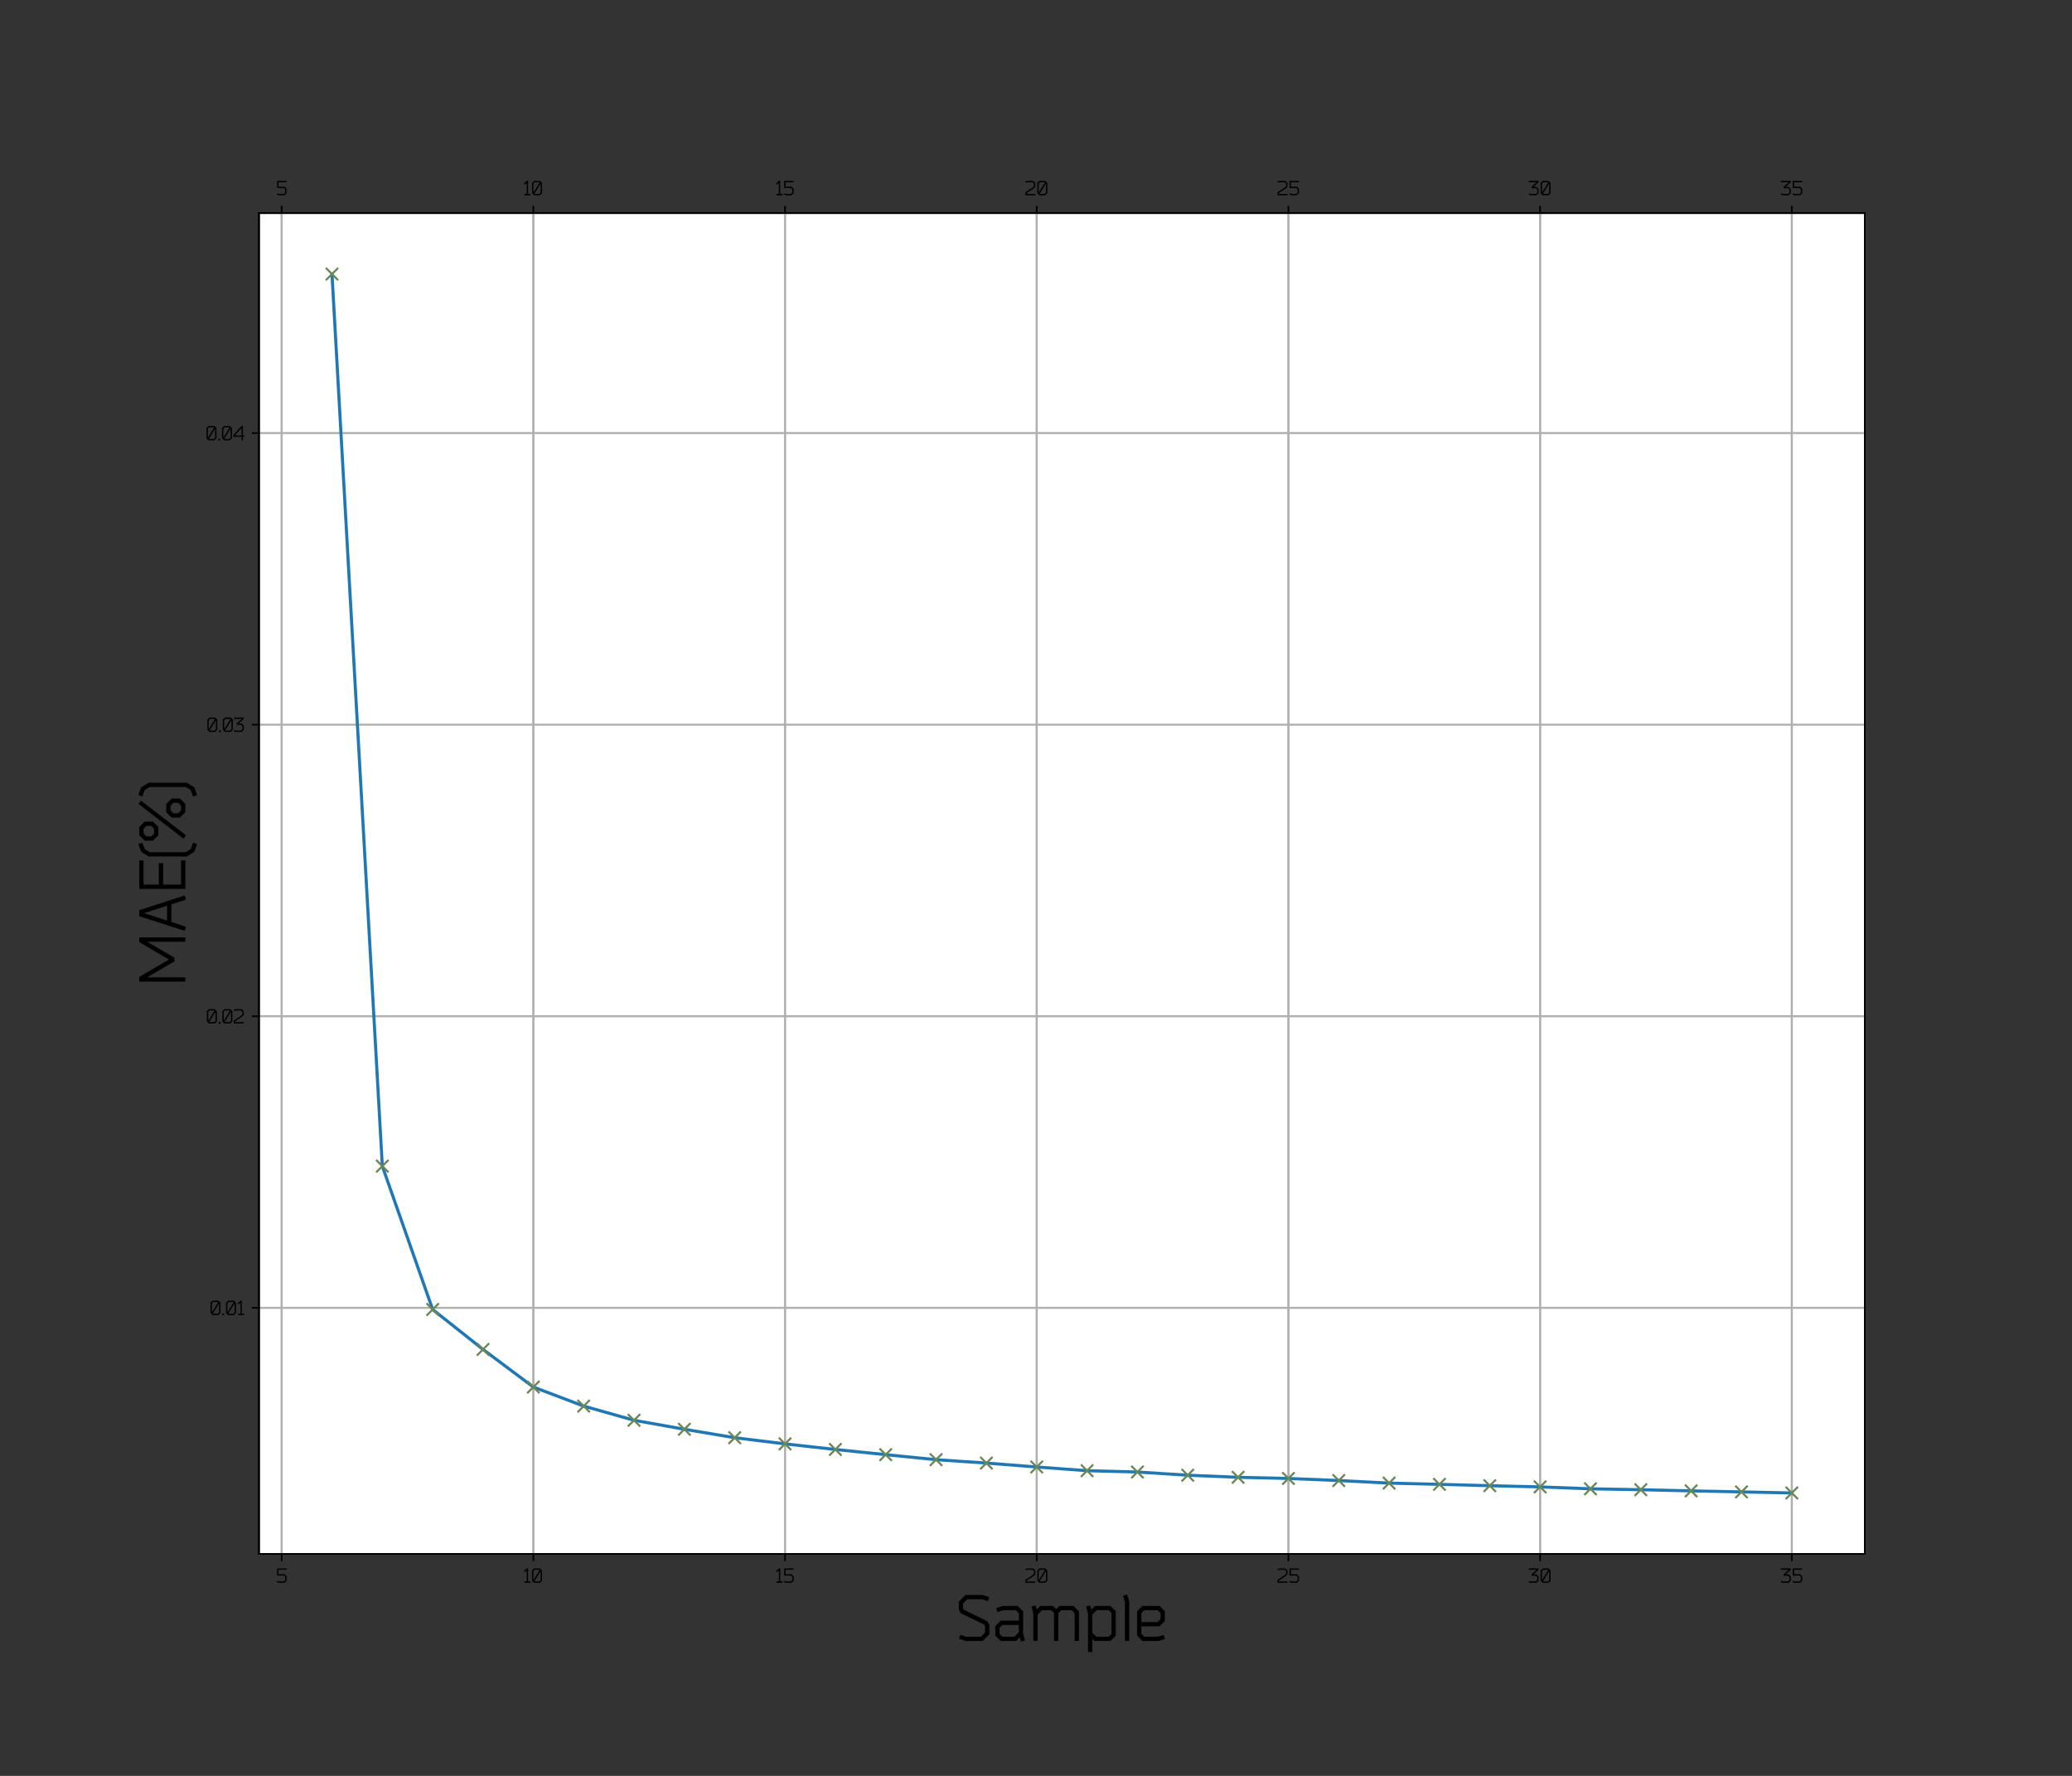 <?xml version="1.0" encoding="utf-8" standalone="no"?>
<!DOCTYPE svg PUBLIC "-//W3C//DTD SVG 1.1//EN"
  "http://www.w3.org/Graphics/SVG/1.1/DTD/svg11.dtd">
<!-- Created with matplotlib (https://matplotlib.org/) -->
<svg height="864pt" version="1.1" viewBox="0 0 1008 864" width="1008pt" xmlns="http://www.w3.org/2000/svg" xmlns:xlink="http://www.w3.org/1999/xlink">
 <rect x="0" y="0" width="1008" height="864" fill="#333333" stroke="none"/>
 <defs>
  <style type="text/css">*{stroke-linecap:butt;stroke-linejoin:round;}</style>
 </defs>
 <g id="figure_1">
  <g id="patch_1">
   <path d="M 0 864 
L 1008 864 
L 1008 0 
L 0 0 
z
" style="fill:none;"/>
  </g>
  <g id="axes_1">
   <g id="patch_2">
    <path d="M 126 756 
L 907.2 756 
L 907.2 103.68 
L 126 103.68 
z
" style="fill:#ffffff;"/>
   </g>
   <g id="matplotlib.axis_1">
    <g id="xtick_1">
     <g id="line2d_1">
      <path clip-path="url(#peb6d1bf1be)" d="M 137.02 756 
L 137.02 103.68 
" style="fill:none;stroke:#b0b0b0;stroke-linecap:square;"/>
     </g>
     <g id="line2d_2">
      <defs>
       <path d="M 0 0 
L 0 3.5 
" id="m96bf198986" style="stroke:#000000;stroke-width:0.8;"/>
      </defs>
      <g>
       <use style="stroke:#000000;stroke-width:0.8;" x="137.02" xlink:href="#m96bf198986" y="756"/>
      </g>
     </g>
     <g id="text_1">
      <!-- 5 -->
      <g transform="translate(134.225 770.07)scale(0.1 -0.1)">
       <defs>
        <path d="M 5.906 70 
L 5.906 35.297 
L 38.906 35.297 
L 45.406 28.797 
L 45.406 13 
L 38.797 6.5 
L 15.797 6.5 
L 7.094 9.5 
L 5 3.406 
L 15.094 0 
L 41.594 0 
L 51.906 10.203 
L 51.906 31.594 
L 41.703 41.797 
L 12.406 41.797 
L 12.406 63.5 
L 51.906 63.5 
L 51.906 70 
z
" id="Bender-53"/>
       </defs>
       <use xlink:href="#Bender-53"/>
      </g>
     </g>
    </g>
    <g id="xtick_2">
     <g id="line2d_3">
      <path clip-path="url(#peb6d1bf1be)" d="M 259.465 756 
L 259.465 103.68 
" style="fill:none;stroke:#b0b0b0;stroke-linecap:square;"/>
     </g>
     <g id="line2d_4">
      <g>
       <use style="stroke:#000000;stroke-width:0.8;" x="259.465" xlink:href="#m96bf198986" y="756"/>
      </g>
     </g>
     <g id="text_2">
      <!-- 10 -->
      <g transform="translate(254.645 770.07)scale(0.1 -0.1)">
       <defs>
        <path d="M 34 0 
L 34 6.5 
L 22.406 6.5 
L 22.406 70.094 
L 15.906 70.094 
L 2 56.203 
L 6.594 51.594 
L 15.906 60.906 
L 15.906 6.5 
L 4.297 6.5 
L 4.297 0 
z
" id="Bender-49"/>
        <path d="M 12.5 12.5 
L 12.5 57.094 
L 19 63.5 
L 41.594 63.5 
L 43 62.203 
z
M 47.906 57.5 
L 47.906 12.906 
L 41.406 6.5 
L 18.797 6.5 
L 17.406 7.797 
z
M 44.203 70 
L 16.297 70 
L 6 59.797 
L 6 10.203 
L 16.203 0 
L 44.094 0 
L 54.406 10.203 
L 54.406 59.797 
z
" id="Bender-48"/>
       </defs>
       <use xlink:href="#Bender-49"/>
       <use x="36" xlink:href="#Bender-48"/>
      </g>
     </g>
    </g>
    <g id="xtick_3">
     <g id="line2d_5">
      <path clip-path="url(#peb6d1bf1be)" d="M 381.91 756 
L 381.91 103.68 
" style="fill:none;stroke:#b0b0b0;stroke-linecap:square;"/>
     </g>
     <g id="line2d_6">
      <g>
       <use style="stroke:#000000;stroke-width:0.8;" x="381.91" xlink:href="#m96bf198986" y="756"/>
      </g>
     </g>
     <g id="text_3">
      <!-- 15 -->
      <g transform="translate(377.315 770.07)scale(0.1 -0.1)">
       <use xlink:href="#Bender-49"/>
       <use x="36" xlink:href="#Bender-53"/>
      </g>
     </g>
    </g>
    <g id="xtick_4">
     <g id="line2d_7">
      <path clip-path="url(#peb6d1bf1be)" d="M 504.355 756 
L 504.355 103.68 
" style="fill:none;stroke:#b0b0b0;stroke-linecap:square;"/>
     </g>
     <g id="line2d_8">
      <g>
       <use style="stroke:#000000;stroke-width:0.8;" x="504.355" xlink:href="#m96bf198986" y="756"/>
      </g>
     </g>
     <g id="text_4">
      <!-- 20 -->
      <g transform="translate(498.605 770.07)scale(0.1 -0.1)">
       <defs>
        <path d="M 12.797 63.5 
L 37.797 63.5 
L 44.094 57.094 
L 44.094 44.5 
L 36.797 37.094 
L 2.094 14.406 
L 2.094 0 
L 50.594 0 
L 50.594 6.5 
L 8.594 6.5 
L 8.594 10.906 
L 41.297 32.297 
L 50.594 41.594 
L 50.594 59.703 
L 40.406 70 
L 12.297 70 
L 2 66.797 
L 4 60.703 
z
" id="Bender-50"/>
       </defs>
       <use xlink:href="#Bender-50"/>
       <use x="54.6" xlink:href="#Bender-48"/>
      </g>
     </g>
    </g>
    <g id="xtick_5">
     <g id="line2d_9">
      <path clip-path="url(#peb6d1bf1be)" d="M 626.801 756 
L 626.801 103.68 
" style="fill:none;stroke:#b0b0b0;stroke-linecap:square;"/>
     </g>
     <g id="line2d_10">
      <g>
       <use style="stroke:#000000;stroke-width:0.8;" x="626.801" xlink:href="#m96bf198986" y="756"/>
      </g>
     </g>
     <g id="text_5">
      <!-- 25 -->
      <g transform="translate(621.276 770.07)scale(0.1 -0.1)">
       <use xlink:href="#Bender-50"/>
       <use x="54.6" xlink:href="#Bender-53"/>
      </g>
     </g>
    </g>
    <g id="xtick_6">
     <g id="line2d_11">
      <path clip-path="url(#peb6d1bf1be)" d="M 749.246 756 
L 749.246 103.68 
" style="fill:none;stroke:#b0b0b0;stroke-linecap:square;"/>
     </g>
     <g id="line2d_12">
      <g>
       <use style="stroke:#000000;stroke-width:0.8;" x="749.246" xlink:href="#m96bf198986" y="756"/>
      </g>
     </g>
     <g id="text_6">
      <!-- 30 -->
      <g transform="translate(743.55 770.07)scale(0.1 -0.1)">
       <defs>
        <path d="M 11.094 0 
L 39.203 0 
L 49.5 10.203 
L 49.5 30.797 
L 39.297 41 
L 24.094 41 
L 49.5 63.406 
L 49.5 70 
L 2.094 70 
L 2.094 63.5 
L 40.094 63.5 
L 15.094 41.406 
L 15.094 34.5 
L 36.703 34.5 
L 43 28.203 
L 43 12.797 
L 36.594 6.5 
L 11.797 6.5 
L 3.094 9.5 
L 1 3.406 
z
" id="Bender-51"/>
       </defs>
       <use xlink:href="#Bender-51"/>
       <use x="53.5" xlink:href="#Bender-48"/>
      </g>
     </g>
    </g>
    <g id="xtick_7">
     <g id="line2d_13">
      <path clip-path="url(#peb6d1bf1be)" d="M 871.691 756 
L 871.691 103.68 
" style="fill:none;stroke:#b0b0b0;stroke-linecap:square;"/>
     </g>
     <g id="line2d_14">
      <g>
       <use style="stroke:#000000;stroke-width:0.8;" x="871.691" xlink:href="#m96bf198986" y="756"/>
      </g>
     </g>
     <g id="text_7">
      <!-- 35 -->
      <g transform="translate(866.221 770.07)scale(0.1 -0.1)">
       <use xlink:href="#Bender-51"/>
       <use x="53.5" xlink:href="#Bender-53"/>
      </g>
     </g>
    </g>
    <g id="text_8">
     <!-- Sample -->
     <g transform="translate(465.175 798.375)scale(0.32 -0.32)">
      <defs>
       <path d="M 39.203 63.5 
L 48.203 60.703 
L 50.203 66.703 
L 40.406 70 
L 14.203 70 
L 4 59.797 
L 4 48 
L 6.703 42.406 
L 42.5 25 
L 43.906 22.406 
L 43.906 12.906 
L 37.5 6.5 
L 15 6.5 
L 6.297 9.5 
L 4.203 3.406 
L 14.297 0 
L 40.203 0 
L 50.406 10.203 
L 50.406 24.297 
L 47.297 30.094 
L 11.703 47.406 
L 10.5 49.906 
L 10.5 57.094 
L 16.906 63.5 
z
" id="Bender-83"/>
       <path d="M 47.297 45.094 
L 39 53.297 
L 16.406 53.297 
L 6.297 49.906 
L 8.406 43.797 
L 17.094 46.797 
L 36.297 46.797 
L 40.797 42.406 
L 40.797 30.906 
L 13.297 30.906 
L 5 22.703 
L 5 8.203 
L 13.297 0 
L 36.703 0 
L 42.297 5.594 
L 43.906 -0.797 
L 50.094 0.703 
L 47.297 12 
z
M 34.094 6.5 
L 16 6.5 
L 11.5 10.906 
L 11.5 20 
L 16 24.406 
L 40.797 24.406 
L 40.797 13.203 
z
" id="Bender-97"/>
       <path d="M 7.797 0 
L 14.297 0 
L 14.297 40.094 
L 21 46.797 
L 34.703 46.797 
L 39.203 42.297 
L 39.203 0 
L 45.703 0 
L 45.703 42.406 
L 50.094 46.797 
L 66.094 46.797 
L 70.594 42.297 
L 70.594 0 
L 77.094 0 
L 77.094 45 
L 68.906 53.297 
L 47.406 53.297 
L 42.5 48.406 
L 37.594 53.297 
L 18.406 53.297 
L 12.797 47.703 
L 11.203 54.094 
L 5 52.594 
L 7.797 41.297 
z
" id="Bender-109"/>
       <path d="M 14.297 12.5 
L 14.297 40.094 
L 21 46.797 
L 39.203 46.797 
L 43.5 42.5 
L 43.5 10.797 
L 39.203 6.5 
L 20.297 6.5 
z
M 14.297 3.203 
L 17.5 0 
L 41.906 0 
L 50 8.094 
L 50 45.203 
L 41.906 53.297 
L 18.406 53.297 
L 12.797 47.703 
L 11.203 54.094 
L 5 52.594 
L 7.797 41.297 
L 7.797 -16.797 
L 14.297 -16.797 
z
" id="Bender-112"/>
       <path d="M 14.406 60.594 
L 11.094 70.703 
L 5 68.703 
L 7.906 59.906 
L 7.906 0 
L 14.406 0 
z
" id="Bender-108"/>
       <path d="M 37.594 6.5 
L 16.906 6.5 
L 12.5 10.906 
L 12.5 22.297 
L 40 22.297 
L 48.203 30.406 
L 48.203 45.094 
L 40 53.297 
L 14.203 53.297 
L 6 45.094 
L 6 8.203 
L 14.203 0 
L 38.203 0 
L 48.406 3.203 
L 46.406 9.297 
z
M 16.906 46.797 
L 37.297 46.797 
L 41.703 42.406 
L 41.703 33.203 
L 37.297 28.797 
L 12.5 28.797 
L 12.5 42.406 
z
" id="Bender-101"/>
      </defs>
      <use xlink:href="#Bender-83"/>
      <use x="54.4" xlink:href="#Bender-97"/>
      <use x="109.5" xlink:href="#Bender-109"/>
      <use x="192.6" xlink:href="#Bender-112"/>
      <use x="248.6" xlink:href="#Bender-108"/>
      <use x="269" xlink:href="#Bender-101"/>
     </g>
    </g>
   </g>
   <g id="matplotlib.axis_2">
    <g id="ytick_1">
     <g id="line2d_15">
      <path clip-path="url(#peb6d1bf1be)" d="M 126 636.279 
L 907.2 636.279 
" style="fill:none;stroke:#b0b0b0;stroke-linecap:square;"/>
     </g>
     <g id="line2d_16">
      <defs>
       <path d="M 0 0 
L -3.5 0 
" id="m7be181a25d" style="stroke:#000000;stroke-width:0.8;"/>
      </defs>
      <g>
       <use style="stroke:#000000;stroke-width:0.8;" x="126" xlink:href="#m7be181a25d" y="636.279"/>
      </g>
     </g>
     <g id="text_9">
      <!-- 0.01 -->
      <g transform="translate(101.819 639.814)scale(0.1 -0.1)">
       <defs>
        <path d="M 5.406 -1 
L 9.594 -1 
L 12 1.406 
L 12 5.594 
L 9.594 8 
L 5.406 8 
L 3 5.594 
L 3 1.406 
z
" id="Bender-46"/>
       </defs>
       <use xlink:href="#Bender-48"/>
       <use x="60.4" xlink:href="#Bender-46"/>
       <use x="75.4" xlink:href="#Bender-48"/>
       <use x="135.8" xlink:href="#Bender-49"/>
      </g>
     </g>
    </g>
    <g id="ytick_2">
     <g id="line2d_17">
      <path clip-path="url(#peb6d1bf1be)" d="M 126 494.422 
L 907.2 494.422 
" style="fill:none;stroke:#b0b0b0;stroke-linecap:square;"/>
     </g>
     <g id="line2d_18">
      <g>
       <use style="stroke:#000000;stroke-width:0.8;" x="126" xlink:href="#m7be181a25d" y="494.422"/>
      </g>
     </g>
     <g id="text_10">
      <!-- 0.02 -->
      <g transform="translate(100.059 497.957)scale(0.1 -0.1)">
       <use xlink:href="#Bender-48"/>
       <use x="60.4" xlink:href="#Bender-46"/>
       <use x="75.4" xlink:href="#Bender-48"/>
       <use x="134.8" xlink:href="#Bender-50"/>
      </g>
     </g>
    </g>
    <g id="ytick_3">
     <g id="line2d_19">
      <path clip-path="url(#peb6d1bf1be)" d="M 126 352.565 
L 907.2 352.565 
" style="fill:none;stroke:#b0b0b0;stroke-linecap:square;"/>
     </g>
     <g id="line2d_20">
      <g>
       <use style="stroke:#000000;stroke-width:0.8;" x="126" xlink:href="#m7be181a25d" y="352.565"/>
      </g>
     </g>
     <g id="text_11">
      <!-- 0.03 -->
      <g transform="translate(100.269 356.1)scale(0.1 -0.1)">
       <use xlink:href="#Bender-48"/>
       <use x="60.4" xlink:href="#Bender-46"/>
       <use x="75.4" xlink:href="#Bender-48"/>
       <use x="133.8" xlink:href="#Bender-51"/>
      </g>
     </g>
    </g>
    <g id="ytick_4">
     <g id="line2d_21">
      <path clip-path="url(#peb6d1bf1be)" d="M 126 210.708 
L 907.2 210.708 
" style="fill:none;stroke:#b0b0b0;stroke-linecap:square;"/>
     </g>
     <g id="line2d_22">
      <g>
       <use style="stroke:#000000;stroke-width:0.8;" x="126" xlink:href="#m7be181a25d" y="210.708"/>
      </g>
     </g>
     <g id="text_12">
      <!-- 0.04 -->
      <g transform="translate(99.859 214.243)scale(0.1 -0.1)">
       <defs>
        <path d="M 47.297 23.594 
L 47.297 70.203 
L 40.797 70.203 
L 1 25.906 
L 1 17.094 
L 40.797 17.094 
L 40.797 0 
L 47.297 0 
L 47.297 17.094 
L 54.594 17.094 
L 54.594 23.594 
z
M 40.797 23.594 
L 7.906 23.594 
L 40.797 60.203 
z
" id="Bender-52"/>
       </defs>
       <use xlink:href="#Bender-48"/>
       <use x="60.4" xlink:href="#Bender-46"/>
       <use x="75.4" xlink:href="#Bender-48"/>
       <use x="135.8" xlink:href="#Bender-52"/>
      </g>
     </g>
    </g>
    <g id="text_13">
     <!-- MAE(%) -->
     <g transform="translate(90.164 480.142)rotate(-90)scale(0.32 -0.32)">
      <defs>
       <path d="M 44.406 16.594 
L 68.703 58.094 
L 68.703 0 
L 75.203 0 
L 75.203 70 
L 68 70 
L 41.594 24.906 
L 15.203 70 
L 8 70 
L 8 0 
L 14.5 0 
L 14.5 58.094 
L 38.797 16.594 
z
" id="Bender-77"/>
       <path d="M 15.5 21.203 
L 42.297 21.203 
L 49.5 -1 
L 55.797 1 
L 33.5 70 
L 24.297 70 
L 2 1 
L 8.297 -1 
z
M 17.594 27.703 
L 28.906 62.703 
L 40.203 27.703 
z
" id="Bender-65"/>
       <path d="M 8 0 
L 51.297 0 
L 51.297 6.5 
L 14.5 6.5 
L 14.5 33.797 
L 47.094 33.797 
L 47.094 40.297 
L 14.5 40.297 
L 14.5 63.5 
L 51.297 63.5 
L 51.297 70 
L 8 70 
z
" id="Bender-69"/>
       <path d="M 10.5 54.406 
L 15.203 61.797 
L 25 65.406 
L 22.797 71.406 
L 11.094 67.203 
L 4 55.797 
L 4 -2.203 
L 11.094 -13.594 
L 22.797 -17.797 
L 25 -11.797 
L 15.203 -8.203 
L 10.5 -0.797 
z
" id="Bender-40"/>
       <path d="M 6.094 2.797 
L 11.094 -1.094 
L 63.906 67.5 
L 59 71.297 
z
M 46.297 29 
L 38.094 20.797 
L 38.094 8.203 
L 46.297 0 
L 58.906 0 
L 67.094 8.203 
L 67.094 20.797 
L 58.906 29 
z
M 56.203 22.5 
L 60.594 18.094 
L 60.594 10.906 
L 56.203 6.5 
L 49 6.5 
L 44.594 10.906 
L 44.594 18.094 
L 49 22.5 
z
M 11.203 70 
L 3 61.797 
L 3 49.203 
L 11.203 41 
L 23.797 41 
L 32 49.203 
L 32 61.797 
L 23.797 70 
z
M 21.094 63.5 
L 25.5 59.094 
L 25.5 51.906 
L 21.094 47.5 
L 13.906 47.5 
L 9.5 51.906 
L 9.5 59.094 
L 13.906 63.5 
z
" id="Bender-37"/>
       <path d="M 14.5 -0.797 
L 9.797 -8.203 
L 0 -11.797 
L 2.203 -17.797 
L 13.906 -13.594 
L 21 -2.203 
L 21 55.797 
L 13.906 67.203 
L 2.203 71.406 
L 0 65.406 
L 9.797 61.797 
L 14.5 54.406 
z
" id="Bender-41"/>
      </defs>
      <use xlink:href="#Bender-77"/>
      <use x="83.2" xlink:href="#Bender-65"/>
      <use x="141" xlink:href="#Bender-69"/>
      <use x="194.3" xlink:href="#Bender-40"/>
      <use x="219.3" xlink:href="#Bender-37"/>
      <use x="289.4" xlink:href="#Bender-41"/>
     </g>
    </g>
   </g>
   <g id="line2d_23">
    <path clip-path="url(#peb6d1bf1be)" d="M 161.509 133.331 
L 185.998 567.348 
L 210.487 637.092 
L 234.976 656.517 
L 259.465 674.828 
L 283.954 684.089 
L 308.443 690.993 
L 332.932 695.36 
L 357.421 699.471 
L 381.91 702.478 
L 406.399 705.196 
L 430.888 707.719 
L 455.377 710.161 
L 479.866 711.812 
L 504.355 713.717 
L 528.845 715.527 
L 553.334 716.167 
L 577.823 717.717 
L 602.312 718.734 
L 626.801 719.298 
L 651.29 720.306 
L 675.779 721.557 
L 700.268 722.159 
L 724.757 722.821 
L 749.246 723.407 
L 773.735 724.332 
L 798.224 724.775 
L 822.713 725.336 
L 847.202 725.838 
L 871.691 726.349 
" style="fill:none;stroke:#1f77b4;stroke-linecap:square;stroke-width:1.5;"/>
   </g>
   <g id="patch_3">
    <path d="M 126 756 
L 126 103.68 
" style="fill:none;stroke:#000000;stroke-linecap:square;stroke-linejoin:miter;stroke-width:0.8;"/>
   </g>
   <g id="patch_4">
    <path d="M 907.2 756 
L 907.2 103.68 
" style="fill:none;stroke:#000000;stroke-linecap:square;stroke-linejoin:miter;stroke-width:0.8;"/>
   </g>
   <g id="patch_5">
    <path d="M 126 756 
L 907.2 756 
" style="fill:none;stroke:#000000;stroke-linecap:square;stroke-linejoin:miter;stroke-width:0.8;"/>
   </g>
   <g id="patch_6">
    <path d="M 126 103.68 
L 907.2 103.68 
" style="fill:none;stroke:#000000;stroke-linecap:square;stroke-linejoin:miter;stroke-width:0.8;"/>
   </g>
  </g>
  <g id="axes_2">
   <g id="matplotlib.axis_3">
    <g id="xtick_8">
     <g id="line2d_24">
      <path clip-path="url(#peb6d1bf1be)" d="M 137.02 756 
L 137.02 103.68 
" style="fill:none;stroke:#b0b0b0;stroke-linecap:square;stroke-width:0.8;"/>
     </g>
     <g id="line2d_25">
      <defs>
       <path d="M 0 0 
L 0 -3.5 
" id="m351592d7c0" style="stroke:#000000;stroke-width:0.8;"/>
      </defs>
      <g>
       <use style="stroke:#000000;stroke-width:0.8;" x="137.02" xlink:href="#m351592d7c0" y="103.68"/>
      </g>
     </g>
     <g id="text_14">
      <!-- 5 -->
      <g transform="translate(134.225 95)scale(0.1 -0.1)">
       <use xlink:href="#Bender-53"/>
      </g>
     </g>
    </g>
    <g id="xtick_9">
     <g id="line2d_26">
      <path clip-path="url(#peb6d1bf1be)" d="M 259.465 756 
L 259.465 103.68 
" style="fill:none;stroke:#b0b0b0;stroke-linecap:square;stroke-width:0.8;"/>
     </g>
     <g id="line2d_27">
      <g>
       <use style="stroke:#000000;stroke-width:0.8;" x="259.465" xlink:href="#m351592d7c0" y="103.68"/>
      </g>
     </g>
     <g id="text_15">
      <!-- 10 -->
      <g transform="translate(254.645 95)scale(0.1 -0.1)">
       <use xlink:href="#Bender-49"/>
       <use x="36" xlink:href="#Bender-48"/>
      </g>
     </g>
    </g>
    <g id="xtick_10">
     <g id="line2d_28">
      <path clip-path="url(#peb6d1bf1be)" d="M 381.91 756 
L 381.91 103.68 
" style="fill:none;stroke:#b0b0b0;stroke-linecap:square;stroke-width:0.8;"/>
     </g>
     <g id="line2d_29">
      <g>
       <use style="stroke:#000000;stroke-width:0.8;" x="381.91" xlink:href="#m351592d7c0" y="103.68"/>
      </g>
     </g>
     <g id="text_16">
      <!-- 15 -->
      <g transform="translate(377.315 95)scale(0.1 -0.1)">
       <use xlink:href="#Bender-49"/>
       <use x="36" xlink:href="#Bender-53"/>
      </g>
     </g>
    </g>
    <g id="xtick_11">
     <g id="line2d_30">
      <path clip-path="url(#peb6d1bf1be)" d="M 504.355 756 
L 504.355 103.68 
" style="fill:none;stroke:#b0b0b0;stroke-linecap:square;stroke-width:0.8;"/>
     </g>
     <g id="line2d_31">
      <g>
       <use style="stroke:#000000;stroke-width:0.8;" x="504.355" xlink:href="#m351592d7c0" y="103.68"/>
      </g>
     </g>
     <g id="text_17">
      <!-- 20 -->
      <g transform="translate(498.605 95)scale(0.1 -0.1)">
       <use xlink:href="#Bender-50"/>
       <use x="54.6" xlink:href="#Bender-48"/>
      </g>
     </g>
    </g>
    <g id="xtick_12">
     <g id="line2d_32">
      <path clip-path="url(#peb6d1bf1be)" d="M 626.801 756 
L 626.801 103.68 
" style="fill:none;stroke:#b0b0b0;stroke-linecap:square;stroke-width:0.8;"/>
     </g>
     <g id="line2d_33">
      <g>
       <use style="stroke:#000000;stroke-width:0.8;" x="626.801" xlink:href="#m351592d7c0" y="103.68"/>
      </g>
     </g>
     <g id="text_18">
      <!-- 25 -->
      <g transform="translate(621.276 95)scale(0.1 -0.1)">
       <use xlink:href="#Bender-50"/>
       <use x="54.6" xlink:href="#Bender-53"/>
      </g>
     </g>
    </g>
    <g id="xtick_13">
     <g id="line2d_34">
      <path clip-path="url(#peb6d1bf1be)" d="M 749.246 756 
L 749.246 103.68 
" style="fill:none;stroke:#b0b0b0;stroke-linecap:square;stroke-width:0.8;"/>
     </g>
     <g id="line2d_35">
      <g>
       <use style="stroke:#000000;stroke-width:0.8;" x="749.246" xlink:href="#m351592d7c0" y="103.68"/>
      </g>
     </g>
     <g id="text_19">
      <!-- 30 -->
      <g transform="translate(743.55 95)scale(0.1 -0.1)">
       <use xlink:href="#Bender-51"/>
       <use x="53.5" xlink:href="#Bender-48"/>
      </g>
     </g>
    </g>
    <g id="xtick_14">
     <g id="line2d_36">
      <path clip-path="url(#peb6d1bf1be)" d="M 871.691 756 
L 871.691 103.68 
" style="fill:none;stroke:#b0b0b0;stroke-linecap:square;stroke-width:0.8;"/>
     </g>
     <g id="line2d_37">
      <g>
       <use style="stroke:#000000;stroke-width:0.8;" x="871.691" xlink:href="#m351592d7c0" y="103.68"/>
      </g>
     </g>
     <g id="text_20">
      <!-- 35 -->
      <g transform="translate(866.221 95)scale(0.1 -0.1)">
       <use xlink:href="#Bender-51"/>
       <use x="53.5" xlink:href="#Bender-53"/>
      </g>
     </g>
    </g>
   </g>
   <g id="line2d_38">
    <defs>
     <path d="M -3 3 
L 3 -3 
M -3 -3 
L 3 3 
" id="m55dc71fa7d" style="stroke:#698856;"/>
    </defs>
    <g clip-path="url(#peb6d1bf1be)">
     <use style="fill:#698856;stroke:#698856;" x="161.509" xlink:href="#m55dc71fa7d" y="133.331"/>
     <use style="fill:#698856;stroke:#698856;" x="185.998" xlink:href="#m55dc71fa7d" y="567.348"/>
     <use style="fill:#698856;stroke:#698856;" x="210.487" xlink:href="#m55dc71fa7d" y="637.092"/>
     <use style="fill:#698856;stroke:#698856;" x="234.976" xlink:href="#m55dc71fa7d" y="656.517"/>
     <use style="fill:#698856;stroke:#698856;" x="259.465" xlink:href="#m55dc71fa7d" y="674.828"/>
     <use style="fill:#698856;stroke:#698856;" x="283.954" xlink:href="#m55dc71fa7d" y="684.089"/>
     <use style="fill:#698856;stroke:#698856;" x="308.443" xlink:href="#m55dc71fa7d" y="690.993"/>
     <use style="fill:#698856;stroke:#698856;" x="332.932" xlink:href="#m55dc71fa7d" y="695.36"/>
     <use style="fill:#698856;stroke:#698856;" x="357.421" xlink:href="#m55dc71fa7d" y="699.471"/>
     <use style="fill:#698856;stroke:#698856;" x="381.91" xlink:href="#m55dc71fa7d" y="702.478"/>
     <use style="fill:#698856;stroke:#698856;" x="406.399" xlink:href="#m55dc71fa7d" y="705.196"/>
     <use style="fill:#698856;stroke:#698856;" x="430.888" xlink:href="#m55dc71fa7d" y="707.719"/>
     <use style="fill:#698856;stroke:#698856;" x="455.377" xlink:href="#m55dc71fa7d" y="710.161"/>
     <use style="fill:#698856;stroke:#698856;" x="479.866" xlink:href="#m55dc71fa7d" y="711.812"/>
     <use style="fill:#698856;stroke:#698856;" x="504.355" xlink:href="#m55dc71fa7d" y="713.717"/>
     <use style="fill:#698856;stroke:#698856;" x="528.845" xlink:href="#m55dc71fa7d" y="715.527"/>
     <use style="fill:#698856;stroke:#698856;" x="553.334" xlink:href="#m55dc71fa7d" y="716.167"/>
     <use style="fill:#698856;stroke:#698856;" x="577.823" xlink:href="#m55dc71fa7d" y="717.717"/>
     <use style="fill:#698856;stroke:#698856;" x="602.312" xlink:href="#m55dc71fa7d" y="718.734"/>
     <use style="fill:#698856;stroke:#698856;" x="626.801" xlink:href="#m55dc71fa7d" y="719.298"/>
     <use style="fill:#698856;stroke:#698856;" x="651.29" xlink:href="#m55dc71fa7d" y="720.306"/>
     <use style="fill:#698856;stroke:#698856;" x="675.779" xlink:href="#m55dc71fa7d" y="721.557"/>
     <use style="fill:#698856;stroke:#698856;" x="700.268" xlink:href="#m55dc71fa7d" y="722.159"/>
     <use style="fill:#698856;stroke:#698856;" x="724.757" xlink:href="#m55dc71fa7d" y="722.821"/>
     <use style="fill:#698856;stroke:#698856;" x="749.246" xlink:href="#m55dc71fa7d" y="723.407"/>
     <use style="fill:#698856;stroke:#698856;" x="773.735" xlink:href="#m55dc71fa7d" y="724.332"/>
     <use style="fill:#698856;stroke:#698856;" x="798.224" xlink:href="#m55dc71fa7d" y="724.775"/>
     <use style="fill:#698856;stroke:#698856;" x="822.713" xlink:href="#m55dc71fa7d" y="725.336"/>
     <use style="fill:#698856;stroke:#698856;" x="847.202" xlink:href="#m55dc71fa7d" y="725.838"/>
     <use style="fill:#698856;stroke:#698856;" x="871.691" xlink:href="#m55dc71fa7d" y="726.349"/>
    </g>
   </g>
   <g id="patch_7">
    <path d="M 126 756 
L 126 103.68 
" style="fill:none;stroke:#000000;stroke-linecap:square;stroke-linejoin:miter;stroke-width:0.8;"/>
   </g>
   <g id="patch_8">
    <path d="M 907.2 756 
L 907.2 103.68 
" style="fill:none;stroke:#000000;stroke-linecap:square;stroke-linejoin:miter;stroke-width:0.8;"/>
   </g>
   <g id="patch_9">
    <path d="M 126 756 
L 907.2 756 
" style="fill:none;stroke:#000000;stroke-linecap:square;stroke-linejoin:miter;stroke-width:0.8;"/>
   </g>
   <g id="patch_10">
    <path d="M 126 103.68 
L 907.2 103.68 
" style="fill:none;stroke:#000000;stroke-linecap:square;stroke-linejoin:miter;stroke-width:0.8;"/>
   </g>
  </g>
 </g>
 <defs>
  <clipPath id="peb6d1bf1be">
   <rect height="652.32" width="781.2" x="126" y="103.68"/>
  </clipPath>
 </defs>
</svg>
